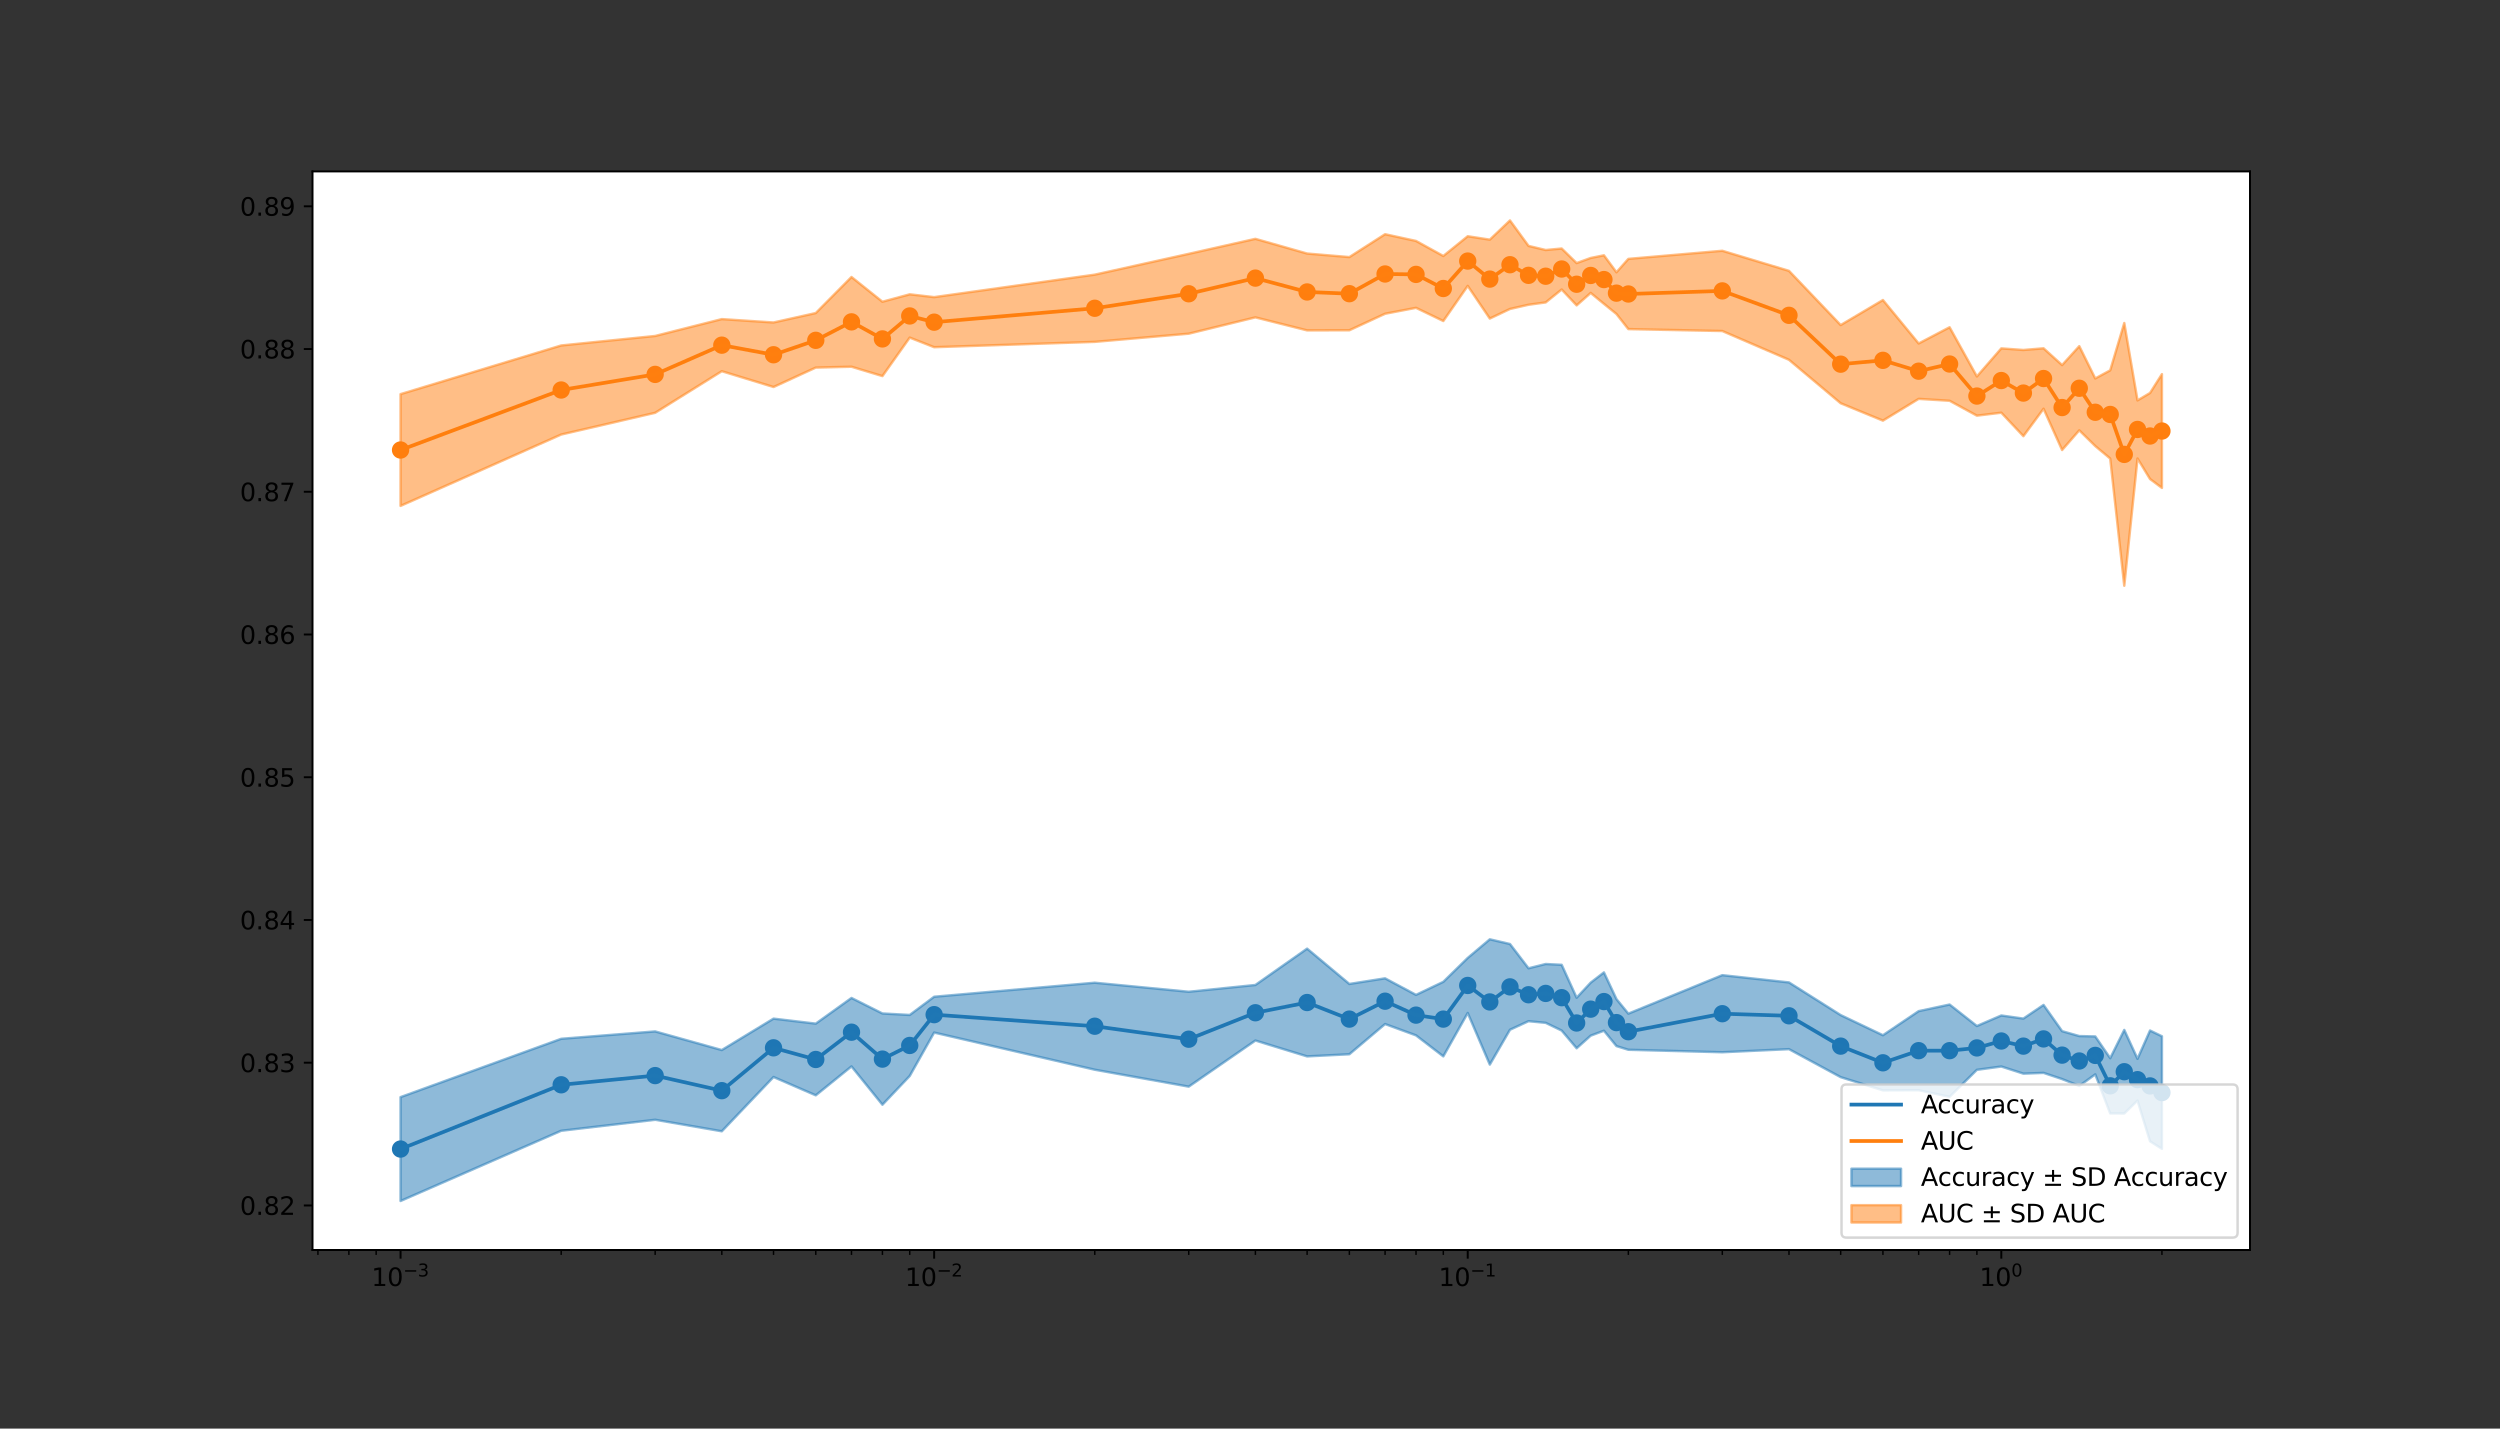 <?xml version="1.0" encoding="utf-8" standalone="no"?>
<!DOCTYPE svg PUBLIC "-//W3C//DTD SVG 1.1//EN"
  "http://www.w3.org/Graphics/SVG/1.1/DTD/svg11.dtd">
<svg height="576pt" version="1.1" viewBox="0 0 1008 576" width="1008pt" xmlns="http://www.w3.org/2000/svg" xmlns:xlink="http://www.w3.org/1999/xlink">
 <rect x="0" y="0" width="1008" height="576" fill="#333333" stroke="none"/>
 <defs>
  <style type="text/css">*{stroke-linecap:butt;stroke-linejoin:round;}</style>
 </defs>
 <g id="figure_1">
  <g id="patch_1">
   <path d="M 0 576 
L 1008 576 
L 1008 0 
L 0 0 
z
" style="fill:none;"/>
  </g>
  <g id="axes_1">
   <g id="patch_2">
    <path d="M 126 504 
L 907.2 504 
L 907.2 69.12 
L 126 69.12 
z
" style="fill:#ffffff;"/>
   </g>
   <g id="PathCollection_1">
    <defs>
     <path d="M 0 3 
C 0.796 3 1.559 2.684 2.121 2.121 
C 2.684 1.559 3 0.796 3 0 
C 3 -0.796 2.684 -1.559 2.121 -2.121 
C 1.559 -2.684 0.796 -3 0 -3 
C -0.796 -3 -1.559 -2.684 -2.121 -2.121 
C -2.684 -1.559 -3 -0.796 -3 0 
C -3 0.796 -2.684 1.559 -2.121 2.121 
C -1.559 2.684 -0.796 3 0 3 
z
" id="m869130b614" style="stroke:#1f77b4;"/>
    </defs>
    <g clip-path="url(#pdacfc75d59)">
     <use style="fill:#1f77b4;stroke:#1f77b4;" x="161.509" xlink:href="#m869130b614" y="463.296"/>
     <use style="fill:#1f77b4;stroke:#1f77b4;" x="226.273" xlink:href="#m869130b614" y="437.387"/>
     <use style="fill:#1f77b4;stroke:#1f77b4;" x="264.157" xlink:href="#m869130b614" y="433.68"/>
     <use style="fill:#1f77b4;stroke:#1f77b4;" x="291.036" xlink:href="#m869130b614" y="439.756"/>
     <use style="fill:#1f77b4;stroke:#1f77b4;" x="311.885" xlink:href="#m869130b614" y="422.483"/>
     <use style="fill:#1f77b4;stroke:#1f77b4;" x="328.92" xlink:href="#m869130b614" y="427.184"/>
     <use style="fill:#1f77b4;stroke:#1f77b4;" x="343.323" xlink:href="#m869130b614" y="416.178"/>
     <use style="fill:#1f77b4;stroke:#1f77b4;" x="355.799" xlink:href="#m869130b614" y="427.031"/>
     <use style="fill:#1f77b4;stroke:#1f77b4;" x="366.804" xlink:href="#m869130b614" y="421.528"/>
     <use style="fill:#1f77b4;stroke:#1f77b4;" x="376.649" xlink:href="#m869130b614" y="409.108"/>
     <use style="fill:#1f77b4;stroke:#1f77b4;" x="441.412" xlink:href="#m869130b614" y="413.77"/>
     <use style="fill:#1f77b4;stroke:#1f77b4;" x="479.296" xlink:href="#m869130b614" y="419.006"/>
     <use style="fill:#1f77b4;stroke:#1f77b4;" x="506.175" xlink:href="#m869130b614" y="408.344"/>
     <use style="fill:#1f77b4;stroke:#1f77b4;" x="527.025" xlink:href="#m869130b614" y="404.217"/>
     <use style="fill:#1f77b4;stroke:#1f77b4;" x="544.06" xlink:href="#m869130b614" y="410.904"/>
     <use style="fill:#1f77b4;stroke:#1f77b4;" x="558.462" xlink:href="#m869130b614" y="403.682"/>
     <use style="fill:#1f77b4;stroke:#1f77b4;" x="570.939" xlink:href="#m869130b614" y="409.299"/>
     <use style="fill:#1f77b4;stroke:#1f77b4;" x="581.944" xlink:href="#m869130b614" y="410.904"/>
     <use style="fill:#1f77b4;stroke:#1f77b4;" x="591.788" xlink:href="#m869130b614" y="397.338"/>
     <use style="fill:#1f77b4;stroke:#1f77b4;" x="600.693" xlink:href="#m869130b614" y="403.988"/>
     <use style="fill:#1f77b4;stroke:#1f77b4;" x="608.823" xlink:href="#m869130b614" y="397.911"/>
     <use style="fill:#1f77b4;stroke:#1f77b4;" x="616.302" xlink:href="#m869130b614" y="401.083"/>
     <use style="fill:#1f77b4;stroke:#1f77b4;" x="623.226" xlink:href="#m869130b614" y="400.548"/>
     <use style="fill:#1f77b4;stroke:#1f77b4;" x="629.672" xlink:href="#m869130b614" y="402.268"/>
     <use style="fill:#1f77b4;stroke:#1f77b4;" x="635.702" xlink:href="#m869130b614" y="412.471"/>
     <use style="fill:#1f77b4;stroke:#1f77b4;" x="641.367" xlink:href="#m869130b614" y="406.892"/>
     <use style="fill:#1f77b4;stroke:#1f77b4;" x="646.707" xlink:href="#m869130b614" y="403.835"/>
     <use style="fill:#1f77b4;stroke:#1f77b4;" x="651.759" xlink:href="#m869130b614" y="412.318"/>
     <use style="fill:#1f77b4;stroke:#1f77b4;" x="656.551" xlink:href="#m869130b614" y="415.987"/>
     <use style="fill:#1f77b4;stroke:#1f77b4;" x="694.436" xlink:href="#m869130b614" y="408.726"/>
     <use style="fill:#1f77b4;stroke:#1f77b4;" x="721.315" xlink:href="#m869130b614" y="409.567"/>
     <use style="fill:#1f77b4;stroke:#1f77b4;" x="742.164" xlink:href="#m869130b614" y="421.795"/>
     <use style="fill:#1f77b4;stroke:#1f77b4;" x="759.199" xlink:href="#m869130b614" y="428.521"/>
     <use style="fill:#1f77b4;stroke:#1f77b4;" x="773.602" xlink:href="#m869130b614" y="423.63"/>
     <use style="fill:#1f77b4;stroke:#1f77b4;" x="786.078" xlink:href="#m869130b614" y="423.63"/>
     <use style="fill:#1f77b4;stroke:#1f77b4;" x="797.083" xlink:href="#m869130b614" y="422.522"/>
     <use style="fill:#1f77b4;stroke:#1f77b4;" x="806.927" xlink:href="#m869130b614" y="419.732"/>
     <use style="fill:#1f77b4;stroke:#1f77b4;" x="815.833" xlink:href="#m869130b614" y="421.795"/>
     <use style="fill:#1f77b4;stroke:#1f77b4;" x="823.962" xlink:href="#m869130b614" y="418.891"/>
     <use style="fill:#1f77b4;stroke:#1f77b4;" x="831.441" xlink:href="#m869130b614" y="425.426"/>
     <use style="fill:#1f77b4;stroke:#1f77b4;" x="838.365" xlink:href="#m869130b614" y="427.795"/>
     <use style="fill:#1f77b4;stroke:#1f77b4;" x="844.812" xlink:href="#m869130b614" y="425.54"/>
     <use style="fill:#1f77b4;stroke:#1f77b4;" x="850.842" xlink:href="#m869130b614" y="437.807"/>
     <use style="fill:#1f77b4;stroke:#1f77b4;" x="856.506" xlink:href="#m869130b614" y="432.113"/>
     <use style="fill:#1f77b4;stroke:#1f77b4;" x="861.847" xlink:href="#m869130b614" y="435.323"/>
     <use style="fill:#1f77b4;stroke:#1f77b4;" x="866.898" xlink:href="#m869130b614" y="437.845"/>
     <use style="fill:#1f77b4;stroke:#1f77b4;" x="871.691" xlink:href="#m869130b614" y="440.52"/>
    </g>
   </g>
   <g id="PolyCollection_1">
    <defs>
     <path d="M 161.509 -133.64 
L 161.509 -91.767 
L 226.273 -120.074 
L 264.157 -124.511 
L 291.036 -119.869 
L 311.885 -141.749 
L 328.92 -134.364 
L 343.323 -146.028 
L 355.799 -130.575 
L 366.804 -142.174 
L 376.649 -159.673 
L 441.412 -144.693 
L 479.296 -137.866 
L 506.175 -156.457 
L 527.025 -150.062 
L 544.06 -150.927 
L 558.462 -163.104 
L 570.939 -158.535 
L 581.944 -150.072 
L 591.788 -167.564 
L 600.693 -146.759 
L 608.823 -160.806 
L 616.302 -164.255 
L 623.226 -163.591 
L 629.672 -160.477 
L 635.702 -153.342 
L 641.367 -158.426 
L 646.707 -160.412 
L 651.759 -154.215 
L 656.551 -152.734 
L 694.436 -151.738 
L 721.315 -152.982 
L 742.164 -141.696 
L 759.199 -136.368 
L 773.602 -136.433 
L 786.078 -133.768 
L 797.083 -144.646 
L 806.927 -145.981 
L 815.833 -143.107 
L 823.962 -143.414 
L 831.441 -140.921 
L 838.365 -138.152 
L 844.812 -142.812 
L 850.842 -127.056 
L 856.506 -127.051 
L 861.847 -132.269 
L 866.898 -115.82 
L 871.691 -112.789 
L 871.691 -158.17 
L 871.691 -158.17 
L 866.898 -160.489 
L 861.847 -149.085 
L 856.506 -160.723 
L 850.842 -149.329 
L 844.812 -158.107 
L 838.365 -158.258 
L 831.441 -160.228 
L 823.962 -170.804 
L 815.833 -165.303 
L 806.927 -166.555 
L 797.083 -162.311 
L 786.078 -170.973 
L 773.602 -168.307 
L 759.199 -158.59 
L 742.164 -166.713 
L 721.315 -179.884 
L 694.436 -182.81 
L 656.551 -167.292 
L 651.759 -173.148 
L 646.707 -183.919 
L 641.367 -179.79 
L 635.702 -173.716 
L 629.672 -186.987 
L 623.226 -187.312 
L 616.302 -185.579 
L 608.823 -195.371 
L 600.693 -197.265 
L 591.788 -189.76 
L 581.944 -180.119 
L 570.939 -174.866 
L 558.462 -181.533 
L 544.06 -179.265 
L 527.025 -193.504 
L 506.175 -178.855 
L 479.296 -176.122 
L 441.412 -179.767 
L 376.649 -174.111 
L 366.804 -166.77 
L 355.799 -167.363 
L 343.323 -173.616 
L 328.92 -163.269 
L 311.885 -165.284 
L 291.036 -152.619 
L 264.157 -160.129 
L 226.273 -157.152 
L 161.509 -133.64 
z
" id="mb210df192c" style="stroke:#1f77b4;stroke-opacity:0.5;"/>
    </defs>
    <g clip-path="url(#pdacfc75d59)">
     <use style="fill:#1f77b4;fill-opacity:0.5;stroke:#1f77b4;stroke-opacity:0.5;" x="0" xlink:href="#mb210df192c" y="576"/>
    </g>
   </g>
   <g id="PathCollection_2">
    <defs>
     <path d="M 0 3 
C 0.796 3 1.559 2.684 2.121 2.121 
C 2.684 1.559 3 0.796 3 0 
C 3 -0.796 2.684 -1.559 2.121 -2.121 
C 1.559 -2.684 0.796 -3 0 -3 
C -0.796 -3 -1.559 -2.684 -2.121 -2.121 
C -2.684 -1.559 -3 -0.796 -3 0 
C -3 0.796 -2.684 1.559 -2.121 2.121 
C -1.559 2.684 -0.796 3 0 3 
z
" id="m7a41ce32ec" style="stroke:#ff7f0e;"/>
    </defs>
    <g clip-path="url(#pdacfc75d59)">
     <use style="fill:#ff7f0e;stroke:#ff7f0e;" x="161.509" xlink:href="#m7a41ce32ec" y="181.444"/>
     <use style="fill:#ff7f0e;stroke:#ff7f0e;" x="226.273" xlink:href="#m7a41ce32ec" y="157.253"/>
     <use style="fill:#ff7f0e;stroke:#ff7f0e;" x="264.157" xlink:href="#m7a41ce32ec" y="150.956"/>
     <use style="fill:#ff7f0e;stroke:#ff7f0e;" x="291.036" xlink:href="#m7a41ce32ec" y="139.17"/>
     <use style="fill:#ff7f0e;stroke:#ff7f0e;" x="311.885" xlink:href="#m7a41ce32ec" y="143.036"/>
     <use style="fill:#ff7f0e;stroke:#ff7f0e;" x="328.92" xlink:href="#m7a41ce32ec" y="137.22"/>
     <use style="fill:#ff7f0e;stroke:#ff7f0e;" x="343.323" xlink:href="#m7a41ce32ec" y="129.777"/>
     <use style="fill:#ff7f0e;stroke:#ff7f0e;" x="355.799" xlink:href="#m7a41ce32ec" y="136.65"/>
     <use style="fill:#ff7f0e;stroke:#ff7f0e;" x="366.804" xlink:href="#m7a41ce32ec" y="127.393"/>
     <use style="fill:#ff7f0e;stroke:#ff7f0e;" x="376.649" xlink:href="#m7a41ce32ec" y="129.9"/>
     <use style="fill:#ff7f0e;stroke:#ff7f0e;" x="441.412" xlink:href="#m7a41ce32ec" y="124.292"/>
     <use style="fill:#ff7f0e;stroke:#ff7f0e;" x="479.296" xlink:href="#m7a41ce32ec" y="118.449"/>
     <use style="fill:#ff7f0e;stroke:#ff7f0e;" x="506.175" xlink:href="#m7a41ce32ec" y="112.134"/>
     <use style="fill:#ff7f0e;stroke:#ff7f0e;" x="527.025" xlink:href="#m7a41ce32ec" y="117.72"/>
     <use style="fill:#ff7f0e;stroke:#ff7f0e;" x="544.06" xlink:href="#m7a41ce32ec" y="118.415"/>
     <use style="fill:#ff7f0e;stroke:#ff7f0e;" x="558.462" xlink:href="#m7a41ce32ec" y="110.471"/>
     <use style="fill:#ff7f0e;stroke:#ff7f0e;" x="570.939" xlink:href="#m7a41ce32ec" y="110.636"/>
     <use style="fill:#ff7f0e;stroke:#ff7f0e;" x="581.944" xlink:href="#m7a41ce32ec" y="116.325"/>
     <use style="fill:#ff7f0e;stroke:#ff7f0e;" x="591.788" xlink:href="#m7a41ce32ec" y="105.264"/>
     <use style="fill:#ff7f0e;stroke:#ff7f0e;" x="600.693" xlink:href="#m7a41ce32ec" y="112.533"/>
     <use style="fill:#ff7f0e;stroke:#ff7f0e;" x="608.823" xlink:href="#m7a41ce32ec" y="106.734"/>
     <use style="fill:#ff7f0e;stroke:#ff7f0e;" x="616.302" xlink:href="#m7a41ce32ec" y="111.017"/>
     <use style="fill:#ff7f0e;stroke:#ff7f0e;" x="623.226" xlink:href="#m7a41ce32ec" y="111.371"/>
     <use style="fill:#ff7f0e;stroke:#ff7f0e;" x="629.672" xlink:href="#m7a41ce32ec" y="108.467"/>
     <use style="fill:#ff7f0e;stroke:#ff7f0e;" x="635.702" xlink:href="#m7a41ce32ec" y="114.604"/>
     <use style="fill:#ff7f0e;stroke:#ff7f0e;" x="641.367" xlink:href="#m7a41ce32ec" y="111.064"/>
     <use style="fill:#ff7f0e;stroke:#ff7f0e;" x="646.707" xlink:href="#m7a41ce32ec" y="112.722"/>
     <use style="fill:#ff7f0e;stroke:#ff7f0e;" x="651.759" xlink:href="#m7a41ce32ec" y="118.195"/>
     <use style="fill:#ff7f0e;stroke:#ff7f0e;" x="656.551" xlink:href="#m7a41ce32ec" y="118.538"/>
     <use style="fill:#ff7f0e;stroke:#ff7f0e;" x="694.436" xlink:href="#m7a41ce32ec" y="117.292"/>
     <use style="fill:#ff7f0e;stroke:#ff7f0e;" x="721.315" xlink:href="#m7a41ce32ec" y="127.142"/>
     <use style="fill:#ff7f0e;stroke:#ff7f0e;" x="742.164" xlink:href="#m7a41ce32ec" y="146.834"/>
     <use style="fill:#ff7f0e;stroke:#ff7f0e;" x="759.199" xlink:href="#m7a41ce32ec" y="145.288"/>
     <use style="fill:#ff7f0e;stroke:#ff7f0e;" x="773.602" xlink:href="#m7a41ce32ec" y="149.661"/>
     <use style="fill:#ff7f0e;stroke:#ff7f0e;" x="786.078" xlink:href="#m7a41ce32ec" y="146.772"/>
     <use style="fill:#ff7f0e;stroke:#ff7f0e;" x="797.083" xlink:href="#m7a41ce32ec" y="159.691"/>
     <use style="fill:#ff7f0e;stroke:#ff7f0e;" x="806.927" xlink:href="#m7a41ce32ec" y="153.436"/>
     <use style="fill:#ff7f0e;stroke:#ff7f0e;" x="815.833" xlink:href="#m7a41ce32ec" y="158.488"/>
     <use style="fill:#ff7f0e;stroke:#ff7f0e;" x="823.962" xlink:href="#m7a41ce32ec" y="152.623"/>
     <use style="fill:#ff7f0e;stroke:#ff7f0e;" x="831.441" xlink:href="#m7a41ce32ec" y="164.323"/>
     <use style="fill:#ff7f0e;stroke:#ff7f0e;" x="838.365" xlink:href="#m7a41ce32ec" y="156.544"/>
     <use style="fill:#ff7f0e;stroke:#ff7f0e;" x="844.812" xlink:href="#m7a41ce32ec" y="166.224"/>
     <use style="fill:#ff7f0e;stroke:#ff7f0e;" x="850.842" xlink:href="#m7a41ce32ec" y="167.109"/>
     <use style="fill:#ff7f0e;stroke:#ff7f0e;" x="856.506" xlink:href="#m7a41ce32ec" y="183.21"/>
     <use style="fill:#ff7f0e;stroke:#ff7f0e;" x="861.847" xlink:href="#m7a41ce32ec" y="173.154"/>
     <use style="fill:#ff7f0e;stroke:#ff7f0e;" x="866.898" xlink:href="#m7a41ce32ec" y="175.798"/>
     <use style="fill:#ff7f0e;stroke:#ff7f0e;" x="871.691" xlink:href="#m7a41ce32ec" y="173.791"/>
    </g>
   </g>
   <g id="PolyCollection_2">
    <defs>
     <path d="M 161.509 -417.087 
L 161.509 -372.025 
L 226.273 -400.79 
L 264.157 -409.553 
L 291.036 -426.327 
L 311.885 -419.952 
L 328.92 -427.785 
L 343.323 -428.135 
L 355.799 -424.359 
L 366.804 -439.882 
L 376.649 -436.006 
L 441.412 -438.158 
L 479.296 -441.457 
L 506.175 -448.036 
L 527.025 -442.789 
L 544.06 -442.832 
L 558.462 -449.494 
L 570.939 -451.881 
L 581.944 -446.567 
L 591.788 -460.729 
L 600.693 -447.561 
L 608.823 -451.42 
L 616.302 -453.122 
L 623.226 -454.065 
L 629.672 -459.273 
L 635.702 -452.872 
L 641.367 -457.885 
L 646.707 -453.495 
L 651.759 -449.397 
L 656.551 -443.305 
L 694.436 -442.532 
L 721.315 -430.93 
L 742.164 -413.401 
L 759.199 -406.399 
L 773.602 -415.173 
L 786.078 -414.406 
L 797.083 -408.406 
L 806.927 -409.6 
L 815.833 -400.138 
L 823.962 -411.194 
L 831.441 -394.554 
L 838.365 -402.489 
L 844.812 -396.146 
L 850.842 -391.105 
L 856.506 -339.831 
L 861.847 -391.14 
L 866.898 -382.855 
L 871.691 -379.277 
L 871.691 -425.141 
L 871.691 -425.141 
L 866.898 -417.549 
L 861.847 -414.552 
L 856.506 -445.75 
L 850.842 -426.677 
L 844.812 -423.405 
L 838.365 -436.422 
L 831.441 -428.8 
L 823.962 -435.56 
L 815.833 -434.887 
L 806.927 -435.528 
L 797.083 -424.212 
L 786.078 -444.05 
L 773.602 -437.504 
L 759.199 -455.024 
L 742.164 -444.931 
L 721.315 -466.787 
L 694.436 -474.884 
L 656.551 -471.619 
L 651.759 -466.213 
L 646.707 -473.06 
L 641.367 -471.986 
L 635.702 -469.92 
L 629.672 -475.793 
L 623.226 -475.192 
L 616.302 -476.844 
L 608.823 -487.113 
L 600.693 -479.374 
L 591.788 -480.743 
L 581.944 -472.783 
L 570.939 -478.847 
L 558.462 -481.564 
L 544.06 -472.338 
L 527.025 -473.772 
L 506.175 -479.696 
L 479.296 -473.646 
L 441.412 -465.257 
L 376.649 -456.194 
L 366.804 -457.332 
L 355.799 -454.341 
L 343.323 -464.311 
L 328.92 -449.774 
L 311.885 -445.976 
L 291.036 -447.333 
L 264.157 -440.535 
L 226.273 -436.703 
L 161.509 -417.087 
z
" id="m67e4e79041" style="stroke:#ff7f0e;stroke-opacity:0.5;"/>
    </defs>
    <g clip-path="url(#pdacfc75d59)">
     <use style="fill:#ff7f0e;fill-opacity:0.5;stroke:#ff7f0e;stroke-opacity:0.5;" x="0" xlink:href="#m67e4e79041" y="576"/>
    </g>
   </g>
   <g id="matplotlib.axis_1">
    <g id="xtick_1">
     <g id="line2d_1">
      <defs>
       <path d="M 0 0 
L 0 3.5 
" id="m6eb2631f35" style="stroke:#000000;stroke-width:0.8;"/>
      </defs>
      <g>
       <use style="stroke:#000000;stroke-width:0.8;" x="161.509" xlink:href="#m6eb2631f35" y="504"/>
      </g>
     </g>
     <g id="text_1">
      <!-- $\mathdefault{10^{-3}}$ -->
      <g transform="translate(149.759 518.598)scale(0.1 -0.1)">
       <defs>
        <path d="M 794 531 
L 1825 531 
L 1825 4091 
L 703 3866 
L 703 4441 
L 1819 4666 
L 2450 4666 
L 2450 531 
L 3481 531 
L 3481 0 
L 794 0 
L 794 531 
z
" id="DejaVuSans-31" transform="scale(0.016)"/>
        <path d="M 2034 4250 
Q 1547 4250 1301 3770 
Q 1056 3291 1056 2328 
Q 1056 1369 1301 889 
Q 1547 409 2034 409 
Q 2525 409 2770 889 
Q 3016 1369 3016 2328 
Q 3016 3291 2770 3770 
Q 2525 4250 2034 4250 
z
M 2034 4750 
Q 2819 4750 3233 4129 
Q 3647 3509 3647 2328 
Q 3647 1150 3233 529 
Q 2819 -91 2034 -91 
Q 1250 -91 836 529 
Q 422 1150 422 2328 
Q 422 3509 836 4129 
Q 1250 4750 2034 4750 
z
" id="DejaVuSans-30" transform="scale(0.016)"/>
        <path d="M 678 2272 
L 4684 2272 
L 4684 1741 
L 678 1741 
L 678 2272 
z
" id="DejaVuSans-2212" transform="scale(0.016)"/>
        <path d="M 2597 2516 
Q 3050 2419 3304 2112 
Q 3559 1806 3559 1356 
Q 3559 666 3084 287 
Q 2609 -91 1734 -91 
Q 1441 -91 1130 -33 
Q 819 25 488 141 
L 488 750 
Q 750 597 1062 519 
Q 1375 441 1716 441 
Q 2309 441 2620 675 
Q 2931 909 2931 1356 
Q 2931 1769 2642 2001 
Q 2353 2234 1838 2234 
L 1294 2234 
L 1294 2753 
L 1863 2753 
Q 2328 2753 2575 2939 
Q 2822 3125 2822 3475 
Q 2822 3834 2567 4026 
Q 2313 4219 1838 4219 
Q 1578 4219 1281 4162 
Q 984 4106 628 3988 
L 628 4550 
Q 988 4650 1302 4700 
Q 1616 4750 1894 4750 
Q 2613 4750 3031 4423 
Q 3450 4097 3450 3541 
Q 3450 3153 3228 2886 
Q 3006 2619 2597 2516 
z
" id="DejaVuSans-33" transform="scale(0.016)"/>
       </defs>
       <use transform="translate(0 0.766)" xlink:href="#DejaVuSans-31"/>
       <use transform="translate(63.623 0.766)" xlink:href="#DejaVuSans-30"/>
       <use transform="translate(128.203 39.047)scale(0.7)" xlink:href="#DejaVuSans-2212"/>
       <use transform="translate(186.855 39.047)scale(0.7)" xlink:href="#DejaVuSans-33"/>
      </g>
     </g>
    </g>
    <g id="xtick_2">
     <g id="line2d_2">
      <g>
       <use style="stroke:#000000;stroke-width:0.8;" x="376.649" xlink:href="#m6eb2631f35" y="504"/>
      </g>
     </g>
     <g id="text_2">
      <!-- $\mathdefault{10^{-2}}$ -->
      <g transform="translate(364.899 518.598)scale(0.1 -0.1)">
       <defs>
        <path d="M 1228 531 
L 3431 531 
L 3431 0 
L 469 0 
L 469 531 
Q 828 903 1448 1529 
Q 2069 2156 2228 2338 
Q 2531 2678 2651 2914 
Q 2772 3150 2772 3378 
Q 2772 3750 2511 3984 
Q 2250 4219 1831 4219 
Q 1534 4219 1204 4116 
Q 875 4013 500 3803 
L 500 4441 
Q 881 4594 1212 4672 
Q 1544 4750 1819 4750 
Q 2544 4750 2975 4387 
Q 3406 4025 3406 3419 
Q 3406 3131 3298 2873 
Q 3191 2616 2906 2266 
Q 2828 2175 2409 1742 
Q 1991 1309 1228 531 
z
" id="DejaVuSans-32" transform="scale(0.016)"/>
       </defs>
       <use transform="translate(0 0.766)" xlink:href="#DejaVuSans-31"/>
       <use transform="translate(63.623 0.766)" xlink:href="#DejaVuSans-30"/>
       <use transform="translate(128.203 39.047)scale(0.7)" xlink:href="#DejaVuSans-2212"/>
       <use transform="translate(186.855 39.047)scale(0.7)" xlink:href="#DejaVuSans-32"/>
      </g>
     </g>
    </g>
    <g id="xtick_3">
     <g id="line2d_3">
      <g>
       <use style="stroke:#000000;stroke-width:0.8;" x="591.788" xlink:href="#m6eb2631f35" y="504"/>
      </g>
     </g>
     <g id="text_3">
      <!-- $\mathdefault{10^{-1}}$ -->
      <g transform="translate(580.038 518.598)scale(0.1 -0.1)">
       <use transform="translate(0 0.684)" xlink:href="#DejaVuSans-31"/>
       <use transform="translate(63.623 0.684)" xlink:href="#DejaVuSans-30"/>
       <use transform="translate(128.203 38.966)scale(0.7)" xlink:href="#DejaVuSans-2212"/>
       <use transform="translate(186.855 38.966)scale(0.7)" xlink:href="#DejaVuSans-31"/>
      </g>
     </g>
    </g>
    <g id="xtick_4">
     <g id="line2d_4">
      <g>
       <use style="stroke:#000000;stroke-width:0.8;" x="806.927" xlink:href="#m6eb2631f35" y="504"/>
      </g>
     </g>
     <g id="text_4">
      <!-- $\mathdefault{10^{0}}$ -->
      <g transform="translate(798.127 518.598)scale(0.1 -0.1)">
       <use transform="translate(0 0.766)" xlink:href="#DejaVuSans-31"/>
       <use transform="translate(63.623 0.766)" xlink:href="#DejaVuSans-30"/>
       <use transform="translate(128.203 39.047)scale(0.7)" xlink:href="#DejaVuSans-30"/>
      </g>
     </g>
    </g>
    <g id="xtick_5">
     <g id="line2d_5">
      <defs>
       <path d="M 0 0 
L 0 2 
" id="mdb968502b6" style="stroke:#000000;stroke-width:0.6;"/>
      </defs>
      <g>
       <use style="stroke:#000000;stroke-width:0.6;" x="128.184" xlink:href="#mdb968502b6" y="504"/>
      </g>
     </g>
    </g>
    <g id="xtick_6">
     <g id="line2d_6">
      <g>
       <use style="stroke:#000000;stroke-width:0.6;" x="140.66" xlink:href="#mdb968502b6" y="504"/>
      </g>
     </g>
    </g>
    <g id="xtick_7">
     <g id="line2d_7">
      <g>
       <use style="stroke:#000000;stroke-width:0.6;" x="151.665" xlink:href="#mdb968502b6" y="504"/>
      </g>
     </g>
    </g>
    <g id="xtick_8">
     <g id="line2d_8">
      <g>
       <use style="stroke:#000000;stroke-width:0.6;" x="226.273" xlink:href="#mdb968502b6" y="504"/>
      </g>
     </g>
    </g>
    <g id="xtick_9">
     <g id="line2d_9">
      <g>
       <use style="stroke:#000000;stroke-width:0.6;" x="264.157" xlink:href="#mdb968502b6" y="504"/>
      </g>
     </g>
    </g>
    <g id="xtick_10">
     <g id="line2d_10">
      <g>
       <use style="stroke:#000000;stroke-width:0.6;" x="291.036" xlink:href="#mdb968502b6" y="504"/>
      </g>
     </g>
    </g>
    <g id="xtick_11">
     <g id="line2d_11">
      <g>
       <use style="stroke:#000000;stroke-width:0.6;" x="311.885" xlink:href="#mdb968502b6" y="504"/>
      </g>
     </g>
    </g>
    <g id="xtick_12">
     <g id="line2d_12">
      <g>
       <use style="stroke:#000000;stroke-width:0.6;" x="328.92" xlink:href="#mdb968502b6" y="504"/>
      </g>
     </g>
    </g>
    <g id="xtick_13">
     <g id="line2d_13">
      <g>
       <use style="stroke:#000000;stroke-width:0.6;" x="343.323" xlink:href="#mdb968502b6" y="504"/>
      </g>
     </g>
    </g>
    <g id="xtick_14">
     <g id="line2d_14">
      <g>
       <use style="stroke:#000000;stroke-width:0.6;" x="355.799" xlink:href="#mdb968502b6" y="504"/>
      </g>
     </g>
    </g>
    <g id="xtick_15">
     <g id="line2d_15">
      <g>
       <use style="stroke:#000000;stroke-width:0.6;" x="366.804" xlink:href="#mdb968502b6" y="504"/>
      </g>
     </g>
    </g>
    <g id="xtick_16">
     <g id="line2d_16">
      <g>
       <use style="stroke:#000000;stroke-width:0.6;" x="441.412" xlink:href="#mdb968502b6" y="504"/>
      </g>
     </g>
    </g>
    <g id="xtick_17">
     <g id="line2d_17">
      <g>
       <use style="stroke:#000000;stroke-width:0.6;" x="479.296" xlink:href="#mdb968502b6" y="504"/>
      </g>
     </g>
    </g>
    <g id="xtick_18">
     <g id="line2d_18">
      <g>
       <use style="stroke:#000000;stroke-width:0.6;" x="506.175" xlink:href="#mdb968502b6" y="504"/>
      </g>
     </g>
    </g>
    <g id="xtick_19">
     <g id="line2d_19">
      <g>
       <use style="stroke:#000000;stroke-width:0.6;" x="527.025" xlink:href="#mdb968502b6" y="504"/>
      </g>
     </g>
    </g>
    <g id="xtick_20">
     <g id="line2d_20">
      <g>
       <use style="stroke:#000000;stroke-width:0.6;" x="544.06" xlink:href="#mdb968502b6" y="504"/>
      </g>
     </g>
    </g>
    <g id="xtick_21">
     <g id="line2d_21">
      <g>
       <use style="stroke:#000000;stroke-width:0.6;" x="558.462" xlink:href="#mdb968502b6" y="504"/>
      </g>
     </g>
    </g>
    <g id="xtick_22">
     <g id="line2d_22">
      <g>
       <use style="stroke:#000000;stroke-width:0.6;" x="570.939" xlink:href="#mdb968502b6" y="504"/>
      </g>
     </g>
    </g>
    <g id="xtick_23">
     <g id="line2d_23">
      <g>
       <use style="stroke:#000000;stroke-width:0.6;" x="581.944" xlink:href="#mdb968502b6" y="504"/>
      </g>
     </g>
    </g>
    <g id="xtick_24">
     <g id="line2d_24">
      <g>
       <use style="stroke:#000000;stroke-width:0.6;" x="656.551" xlink:href="#mdb968502b6" y="504"/>
      </g>
     </g>
    </g>
    <g id="xtick_25">
     <g id="line2d_25">
      <g>
       <use style="stroke:#000000;stroke-width:0.6;" x="694.436" xlink:href="#mdb968502b6" y="504"/>
      </g>
     </g>
    </g>
    <g id="xtick_26">
     <g id="line2d_26">
      <g>
       <use style="stroke:#000000;stroke-width:0.6;" x="721.315" xlink:href="#mdb968502b6" y="504"/>
      </g>
     </g>
    </g>
    <g id="xtick_27">
     <g id="line2d_27">
      <g>
       <use style="stroke:#000000;stroke-width:0.6;" x="742.164" xlink:href="#mdb968502b6" y="504"/>
      </g>
     </g>
    </g>
    <g id="xtick_28">
     <g id="line2d_28">
      <g>
       <use style="stroke:#000000;stroke-width:0.6;" x="759.199" xlink:href="#mdb968502b6" y="504"/>
      </g>
     </g>
    </g>
    <g id="xtick_29">
     <g id="line2d_29">
      <g>
       <use style="stroke:#000000;stroke-width:0.6;" x="773.602" xlink:href="#mdb968502b6" y="504"/>
      </g>
     </g>
    </g>
    <g id="xtick_30">
     <g id="line2d_30">
      <g>
       <use style="stroke:#000000;stroke-width:0.6;" x="786.078" xlink:href="#mdb968502b6" y="504"/>
      </g>
     </g>
    </g>
    <g id="xtick_31">
     <g id="line2d_31">
      <g>
       <use style="stroke:#000000;stroke-width:0.6;" x="797.083" xlink:href="#mdb968502b6" y="504"/>
      </g>
     </g>
    </g>
    <g id="xtick_32">
     <g id="line2d_32">
      <g>
       <use style="stroke:#000000;stroke-width:0.6;" x="871.691" xlink:href="#mdb968502b6" y="504"/>
      </g>
     </g>
    </g>
   </g>
   <g id="matplotlib.axis_2">
    <g id="ytick_1">
     <g id="line2d_33">
      <defs>
       <path d="M 0 0 
L -3.5 0 
" id="mb71067b531" style="stroke:#000000;stroke-width:0.8;"/>
      </defs>
      <g>
       <use style="stroke:#000000;stroke-width:0.8;" x="126" xlink:href="#mb71067b531" y="486.034"/>
      </g>
     </g>
     <g id="text_5">
      <!-- 0.82 -->
      <g transform="translate(96.734 489.833)scale(0.1 -0.1)">
       <defs>
        <path d="M 684 794 
L 1344 794 
L 1344 0 
L 684 0 
L 684 794 
z
" id="DejaVuSans-2e" transform="scale(0.016)"/>
        <path d="M 2034 2216 
Q 1584 2216 1326 1975 
Q 1069 1734 1069 1313 
Q 1069 891 1326 650 
Q 1584 409 2034 409 
Q 2484 409 2743 651 
Q 3003 894 3003 1313 
Q 3003 1734 2745 1975 
Q 2488 2216 2034 2216 
z
M 1403 2484 
Q 997 2584 770 2862 
Q 544 3141 544 3541 
Q 544 4100 942 4425 
Q 1341 4750 2034 4750 
Q 2731 4750 3128 4425 
Q 3525 4100 3525 3541 
Q 3525 3141 3298 2862 
Q 3072 2584 2669 2484 
Q 3125 2378 3379 2068 
Q 3634 1759 3634 1313 
Q 3634 634 3220 271 
Q 2806 -91 2034 -91 
Q 1263 -91 848 271 
Q 434 634 434 1313 
Q 434 1759 690 2068 
Q 947 2378 1403 2484 
z
M 1172 3481 
Q 1172 3119 1398 2916 
Q 1625 2713 2034 2713 
Q 2441 2713 2670 2916 
Q 2900 3119 2900 3481 
Q 2900 3844 2670 4047 
Q 2441 4250 2034 4250 
Q 1625 4250 1398 4047 
Q 1172 3844 1172 3481 
z
" id="DejaVuSans-38" transform="scale(0.016)"/>
       </defs>
       <use xlink:href="#DejaVuSans-30"/>
       <use x="63.623" xlink:href="#DejaVuSans-2e"/>
       <use x="95.41" xlink:href="#DejaVuSans-38"/>
       <use x="159.033" xlink:href="#DejaVuSans-32"/>
      </g>
     </g>
    </g>
    <g id="ytick_2">
     <g id="line2d_34">
      <g>
       <use style="stroke:#000000;stroke-width:0.8;" x="126" xlink:href="#mb71067b531" y="428.483"/>
      </g>
     </g>
     <g id="text_6">
      <!-- 0.83 -->
      <g transform="translate(96.734 432.282)scale(0.1 -0.1)">
       <use xlink:href="#DejaVuSans-30"/>
       <use x="63.623" xlink:href="#DejaVuSans-2e"/>
       <use x="95.41" xlink:href="#DejaVuSans-38"/>
       <use x="159.033" xlink:href="#DejaVuSans-33"/>
      </g>
     </g>
    </g>
    <g id="ytick_3">
     <g id="line2d_35">
      <g>
       <use style="stroke:#000000;stroke-width:0.8;" x="126" xlink:href="#mb71067b531" y="370.932"/>
      </g>
     </g>
     <g id="text_7">
      <!-- 0.84 -->
      <g transform="translate(96.734 374.731)scale(0.1 -0.1)">
       <defs>
        <path d="M 2419 4116 
L 825 1625 
L 2419 1625 
L 2419 4116 
z
M 2253 4666 
L 3047 4666 
L 3047 1625 
L 3713 1625 
L 3713 1100 
L 3047 1100 
L 3047 0 
L 2419 0 
L 2419 1100 
L 313 1100 
L 313 1709 
L 2253 4666 
z
" id="DejaVuSans-34" transform="scale(0.016)"/>
       </defs>
       <use xlink:href="#DejaVuSans-30"/>
       <use x="63.623" xlink:href="#DejaVuSans-2e"/>
       <use x="95.41" xlink:href="#DejaVuSans-38"/>
       <use x="159.033" xlink:href="#DejaVuSans-34"/>
      </g>
     </g>
    </g>
    <g id="ytick_4">
     <g id="line2d_36">
      <g>
       <use style="stroke:#000000;stroke-width:0.8;" x="126" xlink:href="#mb71067b531" y="313.381"/>
      </g>
     </g>
     <g id="text_8">
      <!-- 0.85 -->
      <g transform="translate(96.734 317.181)scale(0.1 -0.1)">
       <defs>
        <path d="M 691 4666 
L 3169 4666 
L 3169 4134 
L 1269 4134 
L 1269 2991 
Q 1406 3038 1543 3061 
Q 1681 3084 1819 3084 
Q 2600 3084 3056 2656 
Q 3513 2228 3513 1497 
Q 3513 744 3044 326 
Q 2575 -91 1722 -91 
Q 1428 -91 1123 -41 
Q 819 9 494 109 
L 494 744 
Q 775 591 1075 516 
Q 1375 441 1709 441 
Q 2250 441 2565 725 
Q 2881 1009 2881 1497 
Q 2881 1984 2565 2268 
Q 2250 2553 1709 2553 
Q 1456 2553 1204 2497 
Q 953 2441 691 2322 
L 691 4666 
z
" id="DejaVuSans-35" transform="scale(0.016)"/>
       </defs>
       <use xlink:href="#DejaVuSans-30"/>
       <use x="63.623" xlink:href="#DejaVuSans-2e"/>
       <use x="95.41" xlink:href="#DejaVuSans-38"/>
       <use x="159.033" xlink:href="#DejaVuSans-35"/>
      </g>
     </g>
    </g>
    <g id="ytick_5">
     <g id="line2d_37">
      <g>
       <use style="stroke:#000000;stroke-width:0.8;" x="126" xlink:href="#mb71067b531" y="255.83"/>
      </g>
     </g>
     <g id="text_9">
      <!-- 0.86 -->
      <g transform="translate(96.734 259.63)scale(0.1 -0.1)">
       <defs>
        <path d="M 2113 2584 
Q 1688 2584 1439 2293 
Q 1191 2003 1191 1497 
Q 1191 994 1439 701 
Q 1688 409 2113 409 
Q 2538 409 2786 701 
Q 3034 994 3034 1497 
Q 3034 2003 2786 2293 
Q 2538 2584 2113 2584 
z
M 3366 4563 
L 3366 3988 
Q 3128 4100 2886 4159 
Q 2644 4219 2406 4219 
Q 1781 4219 1451 3797 
Q 1122 3375 1075 2522 
Q 1259 2794 1537 2939 
Q 1816 3084 2150 3084 
Q 2853 3084 3261 2657 
Q 3669 2231 3669 1497 
Q 3669 778 3244 343 
Q 2819 -91 2113 -91 
Q 1303 -91 875 529 
Q 447 1150 447 2328 
Q 447 3434 972 4092 
Q 1497 4750 2381 4750 
Q 2619 4750 2861 4703 
Q 3103 4656 3366 4563 
z
" id="DejaVuSans-36" transform="scale(0.016)"/>
       </defs>
       <use xlink:href="#DejaVuSans-30"/>
       <use x="63.623" xlink:href="#DejaVuSans-2e"/>
       <use x="95.41" xlink:href="#DejaVuSans-38"/>
       <use x="159.033" xlink:href="#DejaVuSans-36"/>
      </g>
     </g>
    </g>
    <g id="ytick_6">
     <g id="line2d_38">
      <g>
       <use style="stroke:#000000;stroke-width:0.8;" x="126" xlink:href="#mb71067b531" y="198.28"/>
      </g>
     </g>
     <g id="text_10">
      <!-- 0.87 -->
      <g transform="translate(96.734 202.079)scale(0.1 -0.1)">
       <defs>
        <path d="M 525 4666 
L 3525 4666 
L 3525 4397 
L 1831 0 
L 1172 0 
L 2766 4134 
L 525 4134 
L 525 4666 
z
" id="DejaVuSans-37" transform="scale(0.016)"/>
       </defs>
       <use xlink:href="#DejaVuSans-30"/>
       <use x="63.623" xlink:href="#DejaVuSans-2e"/>
       <use x="95.41" xlink:href="#DejaVuSans-38"/>
       <use x="159.033" xlink:href="#DejaVuSans-37"/>
      </g>
     </g>
    </g>
    <g id="ytick_7">
     <g id="line2d_39">
      <g>
       <use style="stroke:#000000;stroke-width:0.8;" x="126" xlink:href="#mb71067b531" y="140.729"/>
      </g>
     </g>
     <g id="text_11">
      <!-- 0.88 -->
      <g transform="translate(96.734 144.528)scale(0.1 -0.1)">
       <use xlink:href="#DejaVuSans-30"/>
       <use x="63.623" xlink:href="#DejaVuSans-2e"/>
       <use x="95.41" xlink:href="#DejaVuSans-38"/>
       <use x="159.033" xlink:href="#DejaVuSans-38"/>
      </g>
     </g>
    </g>
    <g id="ytick_8">
     <g id="line2d_40">
      <g>
       <use style="stroke:#000000;stroke-width:0.8;" x="126" xlink:href="#mb71067b531" y="83.178"/>
      </g>
     </g>
     <g id="text_12">
      <!-- 0.89 -->
      <g transform="translate(96.734 86.977)scale(0.1 -0.1)">
       <defs>
        <path d="M 703 97 
L 703 672 
Q 941 559 1184 500 
Q 1428 441 1663 441 
Q 2288 441 2617 861 
Q 2947 1281 2994 2138 
Q 2813 1869 2534 1725 
Q 2256 1581 1919 1581 
Q 1219 1581 811 2004 
Q 403 2428 403 3163 
Q 403 3881 828 4315 
Q 1253 4750 1959 4750 
Q 2769 4750 3195 4129 
Q 3622 3509 3622 2328 
Q 3622 1225 3098 567 
Q 2575 -91 1691 -91 
Q 1453 -91 1209 -44 
Q 966 3 703 97 
z
M 1959 2075 
Q 2384 2075 2632 2365 
Q 2881 2656 2881 3163 
Q 2881 3666 2632 3958 
Q 2384 4250 1959 4250 
Q 1534 4250 1286 3958 
Q 1038 3666 1038 3163 
Q 1038 2656 1286 2365 
Q 1534 2075 1959 2075 
z
" id="DejaVuSans-39" transform="scale(0.016)"/>
       </defs>
       <use xlink:href="#DejaVuSans-30"/>
       <use x="63.623" xlink:href="#DejaVuSans-2e"/>
       <use x="95.41" xlink:href="#DejaVuSans-38"/>
       <use x="159.033" xlink:href="#DejaVuSans-39"/>
      </g>
     </g>
    </g>
   </g>
   <g id="line2d_41">
    <path clip-path="url(#pdacfc75d59)" d="M 161.509 463.296 
L 226.273 437.387 
L 264.157 433.68 
L 291.036 439.756 
L 311.885 422.483 
L 328.92 427.184 
L 343.323 416.178 
L 355.799 427.031 
L 366.804 421.528 
L 376.649 409.108 
L 441.412 413.77 
L 479.296 419.006 
L 506.175 408.344 
L 527.025 404.217 
L 544.06 410.904 
L 558.462 403.682 
L 570.939 409.299 
L 581.944 410.904 
L 591.788 397.338 
L 600.693 403.988 
L 608.823 397.911 
L 616.302 401.083 
L 623.226 400.548 
L 629.672 402.268 
L 635.702 412.471 
L 641.367 406.892 
L 646.707 403.835 
L 651.759 412.318 
L 656.551 415.987 
L 694.436 408.726 
L 721.315 409.567 
L 742.164 421.795 
L 759.199 428.521 
L 773.602 423.63 
L 786.078 423.63 
L 797.083 422.522 
L 806.927 419.732 
L 815.833 421.795 
L 823.962 418.891 
L 831.441 425.426 
L 838.365 427.795 
L 844.812 425.54 
L 850.842 437.807 
L 856.506 432.113 
L 861.847 435.323 
L 866.898 437.845 
L 871.691 440.52 
" style="fill:none;stroke:#1f77b4;stroke-linecap:square;stroke-width:1.5;"/>
   </g>
   <g id="line2d_42">
    <path clip-path="url(#pdacfc75d59)" d="M 161.509 181.444 
L 226.273 157.253 
L 264.157 150.956 
L 291.036 139.17 
L 311.885 143.036 
L 328.92 137.22 
L 343.323 129.777 
L 355.799 136.65 
L 366.804 127.393 
L 376.649 129.9 
L 441.412 124.292 
L 479.296 118.449 
L 506.175 112.134 
L 527.025 117.72 
L 544.06 118.415 
L 558.462 110.471 
L 570.939 110.636 
L 581.944 116.325 
L 591.788 105.264 
L 600.693 112.533 
L 608.823 106.734 
L 616.302 111.017 
L 623.226 111.371 
L 629.672 108.467 
L 635.702 114.604 
L 641.367 111.064 
L 646.707 112.722 
L 651.759 118.195 
L 656.551 118.538 
L 694.436 117.292 
L 721.315 127.142 
L 742.164 146.834 
L 759.199 145.288 
L 773.602 149.661 
L 786.078 146.772 
L 797.083 159.691 
L 806.927 153.436 
L 815.833 158.488 
L 823.962 152.623 
L 831.441 164.323 
L 838.365 156.544 
L 844.812 166.224 
L 850.842 167.109 
L 856.506 183.21 
L 861.847 173.154 
L 866.898 175.798 
L 871.691 173.791 
" style="fill:none;stroke:#ff7f0e;stroke-linecap:square;stroke-width:1.5;"/>
   </g>
   <g id="patch_3">
    <path d="M 126 504 
L 126 69.12 
" style="fill:none;stroke:#000000;stroke-linecap:square;stroke-linejoin:miter;stroke-width:0.8;"/>
   </g>
   <g id="patch_4">
    <path d="M 907.2 504 
L 907.2 69.12 
" style="fill:none;stroke:#000000;stroke-linecap:square;stroke-linejoin:miter;stroke-width:0.8;"/>
   </g>
   <g id="patch_5">
    <path d="M 126 504 
L 907.2 504 
" style="fill:none;stroke:#000000;stroke-linecap:square;stroke-linejoin:miter;stroke-width:0.8;"/>
   </g>
   <g id="patch_6">
    <path d="M 126 69.12 
L 907.2 69.12 
" style="fill:none;stroke:#000000;stroke-linecap:square;stroke-linejoin:miter;stroke-width:0.8;"/>
   </g>
   <g id="legend_1">
    <g id="patch_7">
     <path d="M 744.5 499 
L 900.2 499 
Q 902.2 499 902.2 497 
L 902.2 439.267 
Q 902.2 437.267 900.2 437.267 
L 744.5 437.267 
Q 742.5 437.267 742.5 439.267 
L 742.5 497 
Q 742.5 499 744.5 499 
z
" style="fill:#ffffff;opacity:0.8;stroke:#cccccc;stroke-linejoin:miter;"/>
    </g>
    <g id="line2d_43">
     <path d="M 746.5 445.366 
L 766.5 445.366 
" style="fill:none;stroke:#1f77b4;stroke-linecap:square;stroke-width:1.5;"/>
    </g>
    <g id="line2d_44"/>
    <g id="text_13">
     <!-- Accuracy -->
     <g transform="translate(774.5 448.866)scale(0.1 -0.1)">
      <defs>
       <path d="M 2188 4044 
L 1331 1722 
L 3047 1722 
L 2188 4044 
z
M 1831 4666 
L 2547 4666 
L 4325 0 
L 3669 0 
L 3244 1197 
L 1141 1197 
L 716 0 
L 50 0 
L 1831 4666 
z
" id="DejaVuSans-41" transform="scale(0.016)"/>
       <path d="M 3122 3366 
L 3122 2828 
Q 2878 2963 2633 3030 
Q 2388 3097 2138 3097 
Q 1578 3097 1268 2742 
Q 959 2388 959 1747 
Q 959 1106 1268 751 
Q 1578 397 2138 397 
Q 2388 397 2633 464 
Q 2878 531 3122 666 
L 3122 134 
Q 2881 22 2623 -34 
Q 2366 -91 2075 -91 
Q 1284 -91 818 406 
Q 353 903 353 1747 
Q 353 2603 823 3093 
Q 1294 3584 2113 3584 
Q 2378 3584 2631 3529 
Q 2884 3475 3122 3366 
z
" id="DejaVuSans-63" transform="scale(0.016)"/>
       <path d="M 544 1381 
L 544 3500 
L 1119 3500 
L 1119 1403 
Q 1119 906 1312 657 
Q 1506 409 1894 409 
Q 2359 409 2629 706 
Q 2900 1003 2900 1516 
L 2900 3500 
L 3475 3500 
L 3475 0 
L 2900 0 
L 2900 538 
Q 2691 219 2414 64 
Q 2138 -91 1772 -91 
Q 1169 -91 856 284 
Q 544 659 544 1381 
z
M 1991 3584 
L 1991 3584 
z
" id="DejaVuSans-75" transform="scale(0.016)"/>
       <path d="M 2631 2963 
Q 2534 3019 2420 3045 
Q 2306 3072 2169 3072 
Q 1681 3072 1420 2755 
Q 1159 2438 1159 1844 
L 1159 0 
L 581 0 
L 581 3500 
L 1159 3500 
L 1159 2956 
Q 1341 3275 1631 3429 
Q 1922 3584 2338 3584 
Q 2397 3584 2469 3576 
Q 2541 3569 2628 3553 
L 2631 2963 
z
" id="DejaVuSans-72" transform="scale(0.016)"/>
       <path d="M 2194 1759 
Q 1497 1759 1228 1600 
Q 959 1441 959 1056 
Q 959 750 1161 570 
Q 1363 391 1709 391 
Q 2188 391 2477 730 
Q 2766 1069 2766 1631 
L 2766 1759 
L 2194 1759 
z
M 3341 1997 
L 3341 0 
L 2766 0 
L 2766 531 
Q 2569 213 2275 61 
Q 1981 -91 1556 -91 
Q 1019 -91 701 211 
Q 384 513 384 1019 
Q 384 1609 779 1909 
Q 1175 2209 1959 2209 
L 2766 2209 
L 2766 2266 
Q 2766 2663 2505 2880 
Q 2244 3097 1772 3097 
Q 1472 3097 1187 3025 
Q 903 2953 641 2809 
L 641 3341 
Q 956 3463 1253 3523 
Q 1550 3584 1831 3584 
Q 2591 3584 2966 3190 
Q 3341 2797 3341 1997 
z
" id="DejaVuSans-61" transform="scale(0.016)"/>
       <path d="M 2059 -325 
Q 1816 -950 1584 -1140 
Q 1353 -1331 966 -1331 
L 506 -1331 
L 506 -850 
L 844 -850 
Q 1081 -850 1212 -737 
Q 1344 -625 1503 -206 
L 1606 56 
L 191 3500 
L 800 3500 
L 1894 763 
L 2988 3500 
L 3597 3500 
L 2059 -325 
z
" id="DejaVuSans-79" transform="scale(0.016)"/>
      </defs>
      <use xlink:href="#DejaVuSans-41"/>
      <use x="66.658" xlink:href="#DejaVuSans-63"/>
      <use x="121.639" xlink:href="#DejaVuSans-63"/>
      <use x="176.619" xlink:href="#DejaVuSans-75"/>
      <use x="239.998" xlink:href="#DejaVuSans-72"/>
      <use x="281.111" xlink:href="#DejaVuSans-61"/>
      <use x="342.391" xlink:href="#DejaVuSans-63"/>
      <use x="397.371" xlink:href="#DejaVuSans-79"/>
     </g>
    </g>
    <g id="line2d_45">
     <path d="M 746.5 460.044 
L 766.5 460.044 
" style="fill:none;stroke:#ff7f0e;stroke-linecap:square;stroke-width:1.5;"/>
    </g>
    <g id="line2d_46"/>
    <g id="text_14">
     <!-- AUC -->
     <g transform="translate(774.5 463.544)scale(0.1 -0.1)">
      <defs>
       <path d="M 556 4666 
L 1191 4666 
L 1191 1831 
Q 1191 1081 1462 751 
Q 1734 422 2344 422 
Q 2950 422 3222 751 
Q 3494 1081 3494 1831 
L 3494 4666 
L 4128 4666 
L 4128 1753 
Q 4128 841 3676 375 
Q 3225 -91 2344 -91 
Q 1459 -91 1007 375 
Q 556 841 556 1753 
L 556 4666 
z
" id="DejaVuSans-55" transform="scale(0.016)"/>
       <path d="M 4122 4306 
L 4122 3641 
Q 3803 3938 3442 4084 
Q 3081 4231 2675 4231 
Q 1875 4231 1450 3742 
Q 1025 3253 1025 2328 
Q 1025 1406 1450 917 
Q 1875 428 2675 428 
Q 3081 428 3442 575 
Q 3803 722 4122 1019 
L 4122 359 
Q 3791 134 3420 21 
Q 3050 -91 2638 -91 
Q 1578 -91 968 557 
Q 359 1206 359 2328 
Q 359 3453 968 4101 
Q 1578 4750 2638 4750 
Q 3056 4750 3426 4639 
Q 3797 4528 4122 4306 
z
" id="DejaVuSans-43" transform="scale(0.016)"/>
      </defs>
      <use xlink:href="#DejaVuSans-41"/>
      <use x="68.408" xlink:href="#DejaVuSans-55"/>
      <use x="141.602" xlink:href="#DejaVuSans-43"/>
     </g>
    </g>
    <g id="patch_8">
     <path d="M 746.5 478.222 
L 766.5 478.222 
L 766.5 471.222 
L 746.5 471.222 
z
" style="fill:#1f77b4;fill-opacity:0.5;stroke:#1f77b4;stroke-linejoin:miter;stroke-opacity:0.5;"/>
    </g>
    <g id="text_15">
     <!-- Accuracy $\pm$ SD Accuracy -->
     <g transform="translate(774.5 478.222)scale(0.1 -0.1)">
      <defs>
       <path id="DejaVuSans-20" transform="scale(0.016)"/>
       <path d="M 2944 4013 
L 2944 2803 
L 4684 2803 
L 4684 2272 
L 2944 2272 
L 2944 1063 
L 2419 1063 
L 2419 2272 
L 678 2272 
L 678 2803 
L 2419 2803 
L 2419 4013 
L 2944 4013 
z
M 678 531 
L 4684 531 
L 4684 0 
L 678 0 
L 678 531 
z
" id="DejaVuSans-b1" transform="scale(0.016)"/>
       <path d="M 3425 4513 
L 3425 3897 
Q 3066 4069 2747 4153 
Q 2428 4238 2131 4238 
Q 1616 4238 1336 4038 
Q 1056 3838 1056 3469 
Q 1056 3159 1242 3001 
Q 1428 2844 1947 2747 
L 2328 2669 
Q 3034 2534 3370 2195 
Q 3706 1856 3706 1288 
Q 3706 609 3251 259 
Q 2797 -91 1919 -91 
Q 1588 -91 1214 -16 
Q 841 59 441 206 
L 441 856 
Q 825 641 1194 531 
Q 1563 422 1919 422 
Q 2459 422 2753 634 
Q 3047 847 3047 1241 
Q 3047 1584 2836 1778 
Q 2625 1972 2144 2069 
L 1759 2144 
Q 1053 2284 737 2584 
Q 422 2884 422 3419 
Q 422 4038 858 4394 
Q 1294 4750 2059 4750 
Q 2388 4750 2728 4690 
Q 3069 4631 3425 4513 
z
" id="DejaVuSans-53" transform="scale(0.016)"/>
       <path d="M 1259 4147 
L 1259 519 
L 2022 519 
Q 2988 519 3436 956 
Q 3884 1394 3884 2338 
Q 3884 3275 3436 3711 
Q 2988 4147 2022 4147 
L 1259 4147 
z
M 628 4666 
L 1925 4666 
Q 3281 4666 3915 4102 
Q 4550 3538 4550 2338 
Q 4550 1131 3912 565 
Q 3275 0 1925 0 
L 628 0 
L 628 4666 
z
" id="DejaVuSans-44" transform="scale(0.016)"/>
      </defs>
      <use transform="translate(0 0.781)" xlink:href="#DejaVuSans-41"/>
      <use transform="translate(68.408 0.781)" xlink:href="#DejaVuSans-63"/>
      <use transform="translate(123.389 0.781)" xlink:href="#DejaVuSans-63"/>
      <use transform="translate(178.369 0.781)" xlink:href="#DejaVuSans-75"/>
      <use transform="translate(241.748 0.781)" xlink:href="#DejaVuSans-72"/>
      <use transform="translate(282.861 0.781)" xlink:href="#DejaVuSans-61"/>
      <use transform="translate(344.141 0.781)" xlink:href="#DejaVuSans-63"/>
      <use transform="translate(399.121 0.781)" xlink:href="#DejaVuSans-79"/>
      <use transform="translate(458.301 0.781)" xlink:href="#DejaVuSans-20"/>
      <use transform="translate(490.088 0.781)" xlink:href="#DejaVuSans-b1"/>
      <use transform="translate(573.877 0.781)" xlink:href="#DejaVuSans-20"/>
      <use transform="translate(605.664 0.781)" xlink:href="#DejaVuSans-53"/>
      <use transform="translate(669.141 0.781)" xlink:href="#DejaVuSans-44"/>
      <use transform="translate(746.143 0.781)" xlink:href="#DejaVuSans-20"/>
      <use transform="translate(777.93 0.781)" xlink:href="#DejaVuSans-41"/>
      <use transform="translate(846.338 0.781)" xlink:href="#DejaVuSans-63"/>
      <use transform="translate(901.318 0.781)" xlink:href="#DejaVuSans-63"/>
      <use transform="translate(956.299 0.781)" xlink:href="#DejaVuSans-75"/>
      <use transform="translate(1019.678 0.781)" xlink:href="#DejaVuSans-72"/>
      <use transform="translate(1060.791 0.781)" xlink:href="#DejaVuSans-61"/>
      <use transform="translate(1122.07 0.781)" xlink:href="#DejaVuSans-63"/>
      <use transform="translate(1177.051 0.781)" xlink:href="#DejaVuSans-79"/>
     </g>
    </g>
    <g id="patch_9">
     <path d="M 746.5 492.92 
L 766.5 492.92 
L 766.5 485.92 
L 746.5 485.92 
z
" style="fill:#ff7f0e;fill-opacity:0.5;stroke:#ff7f0e;stroke-linejoin:miter;stroke-opacity:0.5;"/>
    </g>
    <g id="text_16">
     <!-- AUC $\pm$ SD AUC -->
     <g transform="translate(774.5 492.92)scale(0.1 -0.1)">
      <use transform="translate(0 0.781)" xlink:href="#DejaVuSans-41"/>
      <use transform="translate(68.408 0.781)" xlink:href="#DejaVuSans-55"/>
      <use transform="translate(141.602 0.781)" xlink:href="#DejaVuSans-43"/>
      <use transform="translate(211.426 0.781)" xlink:href="#DejaVuSans-20"/>
      <use transform="translate(243.213 0.781)" xlink:href="#DejaVuSans-b1"/>
      <use transform="translate(327.002 0.781)" xlink:href="#DejaVuSans-20"/>
      <use transform="translate(358.789 0.781)" xlink:href="#DejaVuSans-53"/>
      <use transform="translate(422.266 0.781)" xlink:href="#DejaVuSans-44"/>
      <use transform="translate(499.268 0.781)" xlink:href="#DejaVuSans-20"/>
      <use transform="translate(531.055 0.781)" xlink:href="#DejaVuSans-41"/>
      <use transform="translate(599.463 0.781)" xlink:href="#DejaVuSans-55"/>
      <use transform="translate(672.656 0.781)" xlink:href="#DejaVuSans-43"/>
     </g>
    </g>
   </g>
  </g>
 </g>
 <defs>
  <clipPath id="pdacfc75d59">
   <rect height="434.88" width="781.2" x="126" y="69.12"/>
  </clipPath>
 </defs>
</svg>
